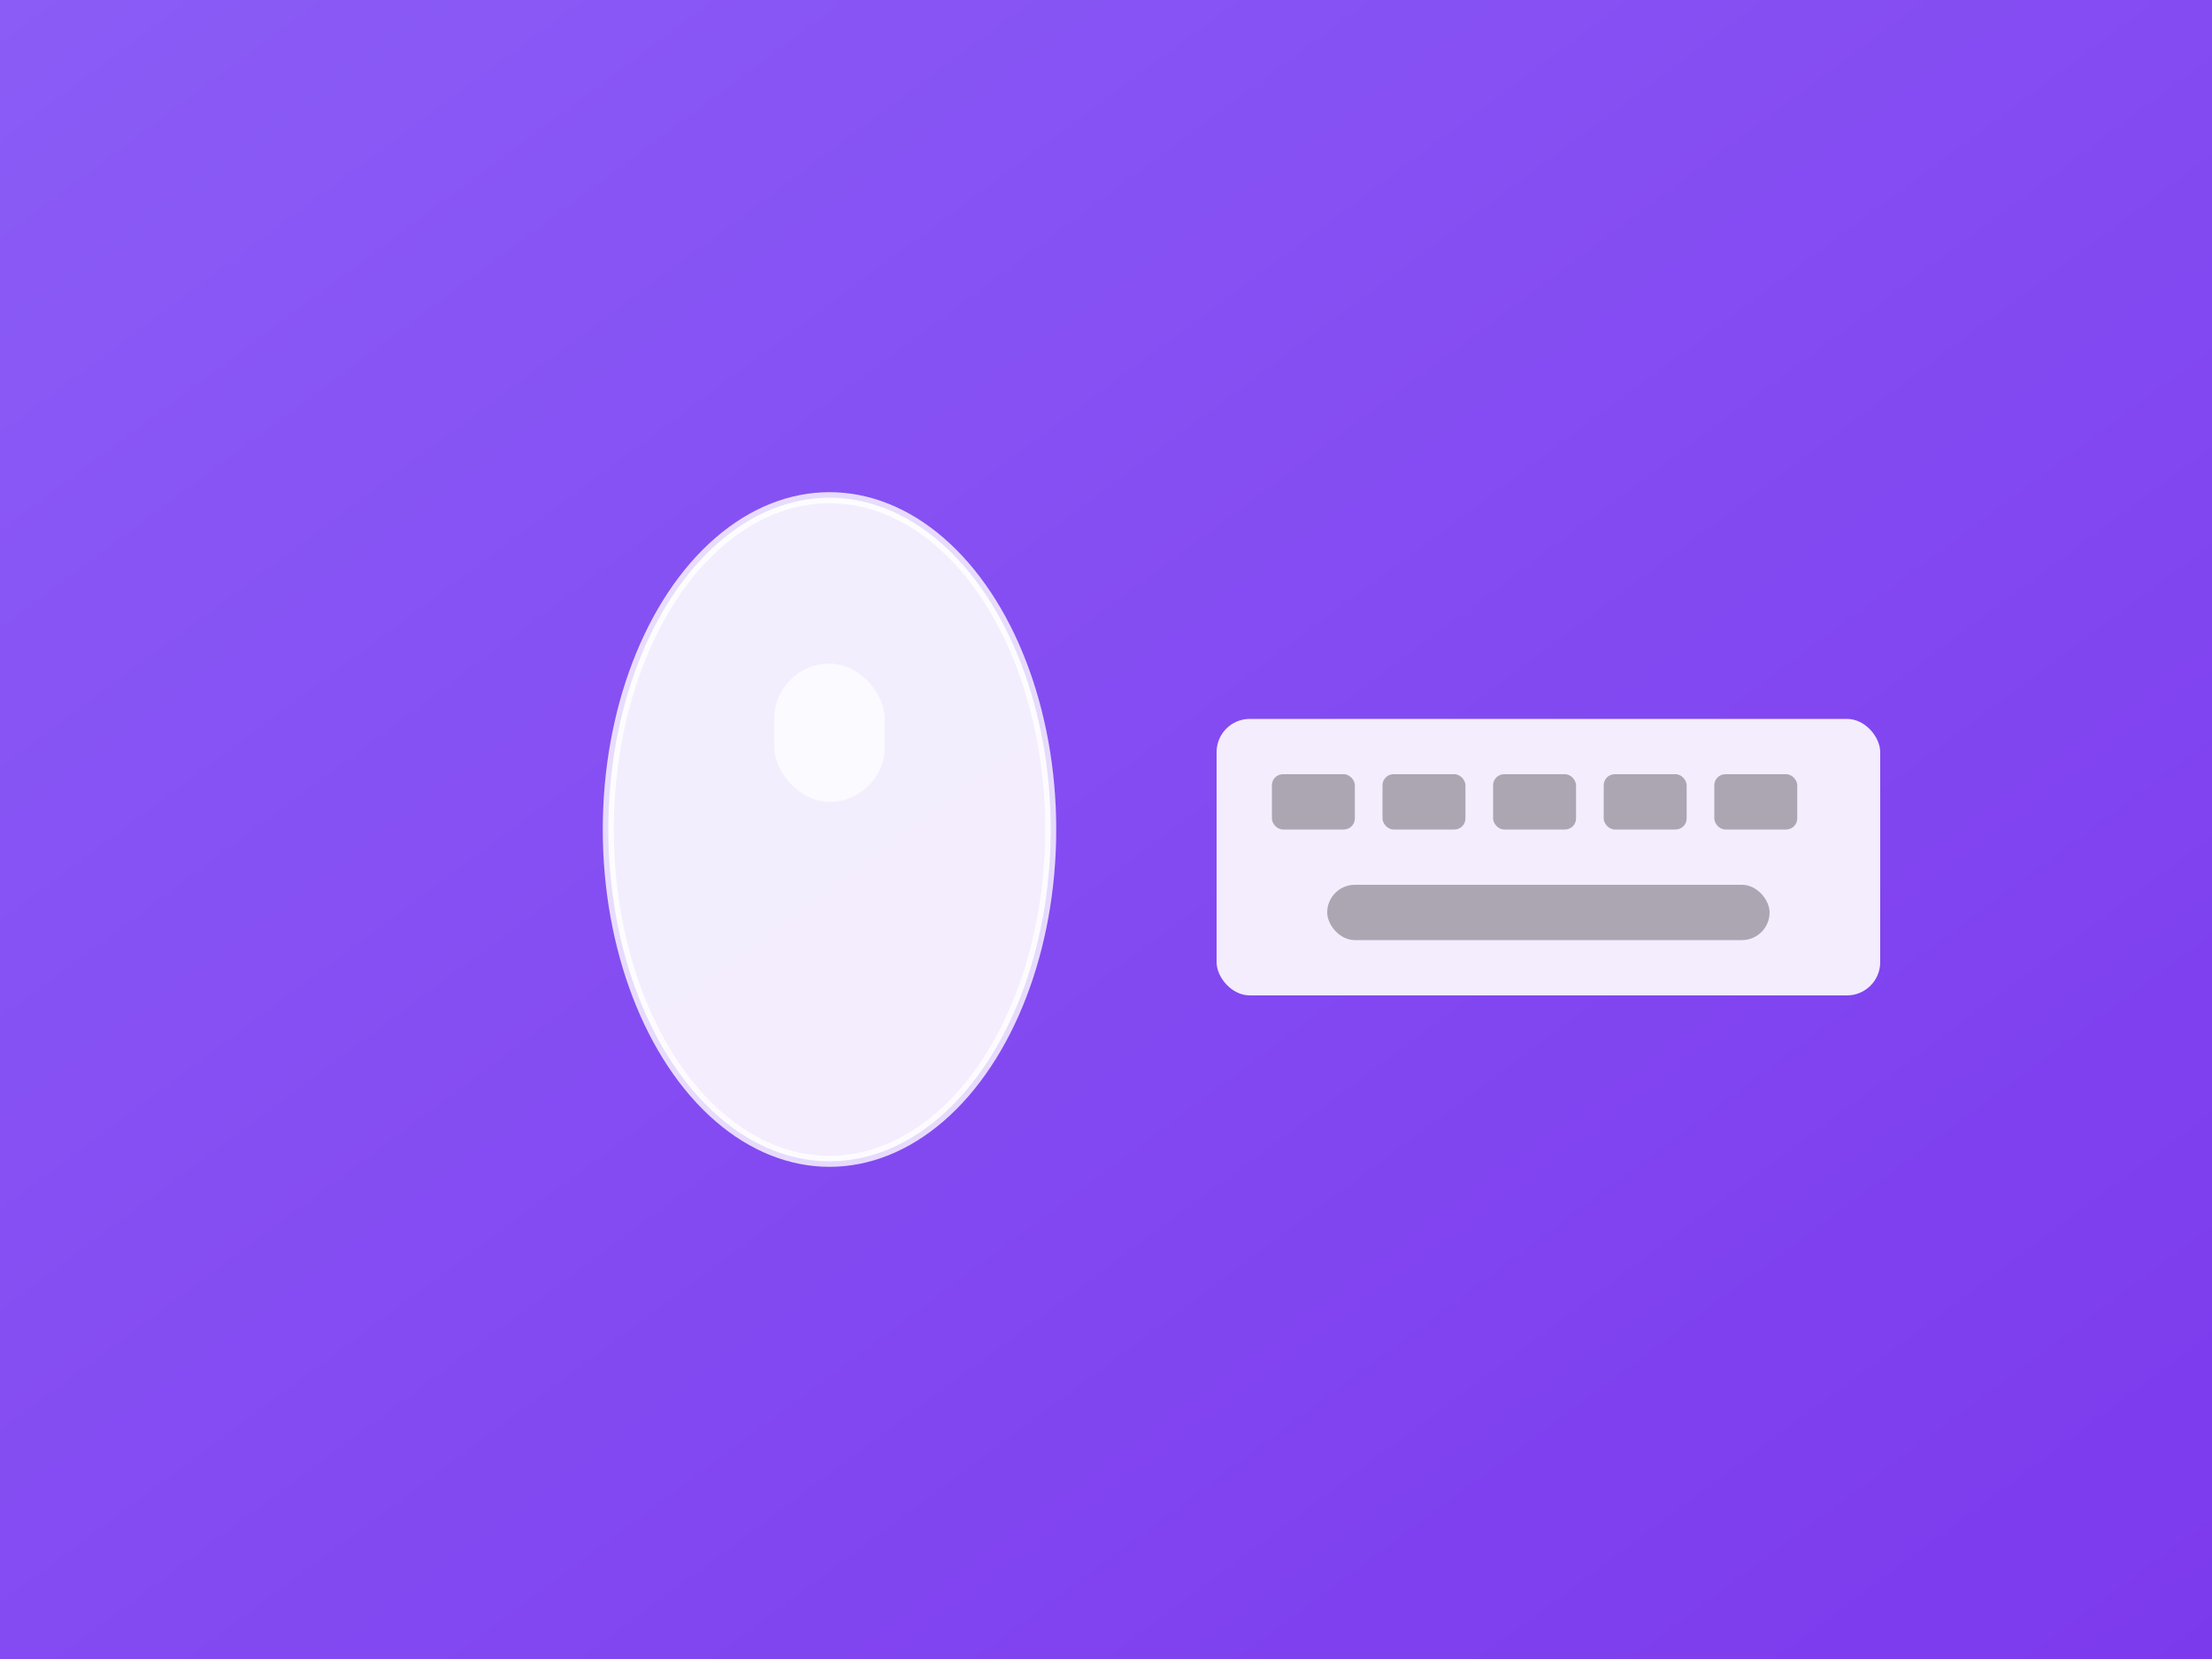 <svg width="400" height="300" viewBox="0 0 400 300" fill="none" xmlns="http://www.w3.org/2000/svg">
  <rect x="0" y="0" width="400" height="300" fill="#333333" stroke="none"/>
  <defs>
    <linearGradient id="grad4" x1="0%" y1="0%" x2="100%" y2="100%">
      <stop offset="0%" style="stop-color:#8B5CF6;stop-opacity:1" />
      <stop offset="100%" style="stop-color:#7C3AED;stop-opacity:1" />
    </linearGradient>
  </defs>
  <rect width="400" height="300" fill="url(#grad4)"/>
  <ellipse cx="150" cy="150" rx="40" ry="60" fill="rgba(255,255,255,0.9)" stroke="rgba(255,255,255,0.8)" stroke-width="2"/>
  <rect x="140" y="120" width="20" height="25" rx="10" fill="rgba(255,255,255,0.7)"/>
  <rect x="220" y="130" width="120" height="50" rx="6" fill="rgba(255,255,255,0.9)"/>
  <rect x="230" y="140" width="15" height="10" rx="2" fill="rgba(0,0,0,0.3)"/>
  <rect x="250" y="140" width="15" height="10" rx="2" fill="rgba(0,0,0,0.3)"/>
  <rect x="270" y="140" width="15" height="10" rx="2" fill="rgba(0,0,0,0.3)"/>
  <rect x="290" y="140" width="15" height="10" rx="2" fill="rgba(0,0,0,0.3)"/>
  <rect x="310" y="140" width="15" height="10" rx="2" fill="rgba(0,0,0,0.3)"/>
  <rect x="240" y="160" width="80" height="10" rx="5" fill="rgba(0,0,0,0.3)"/>
</svg>
